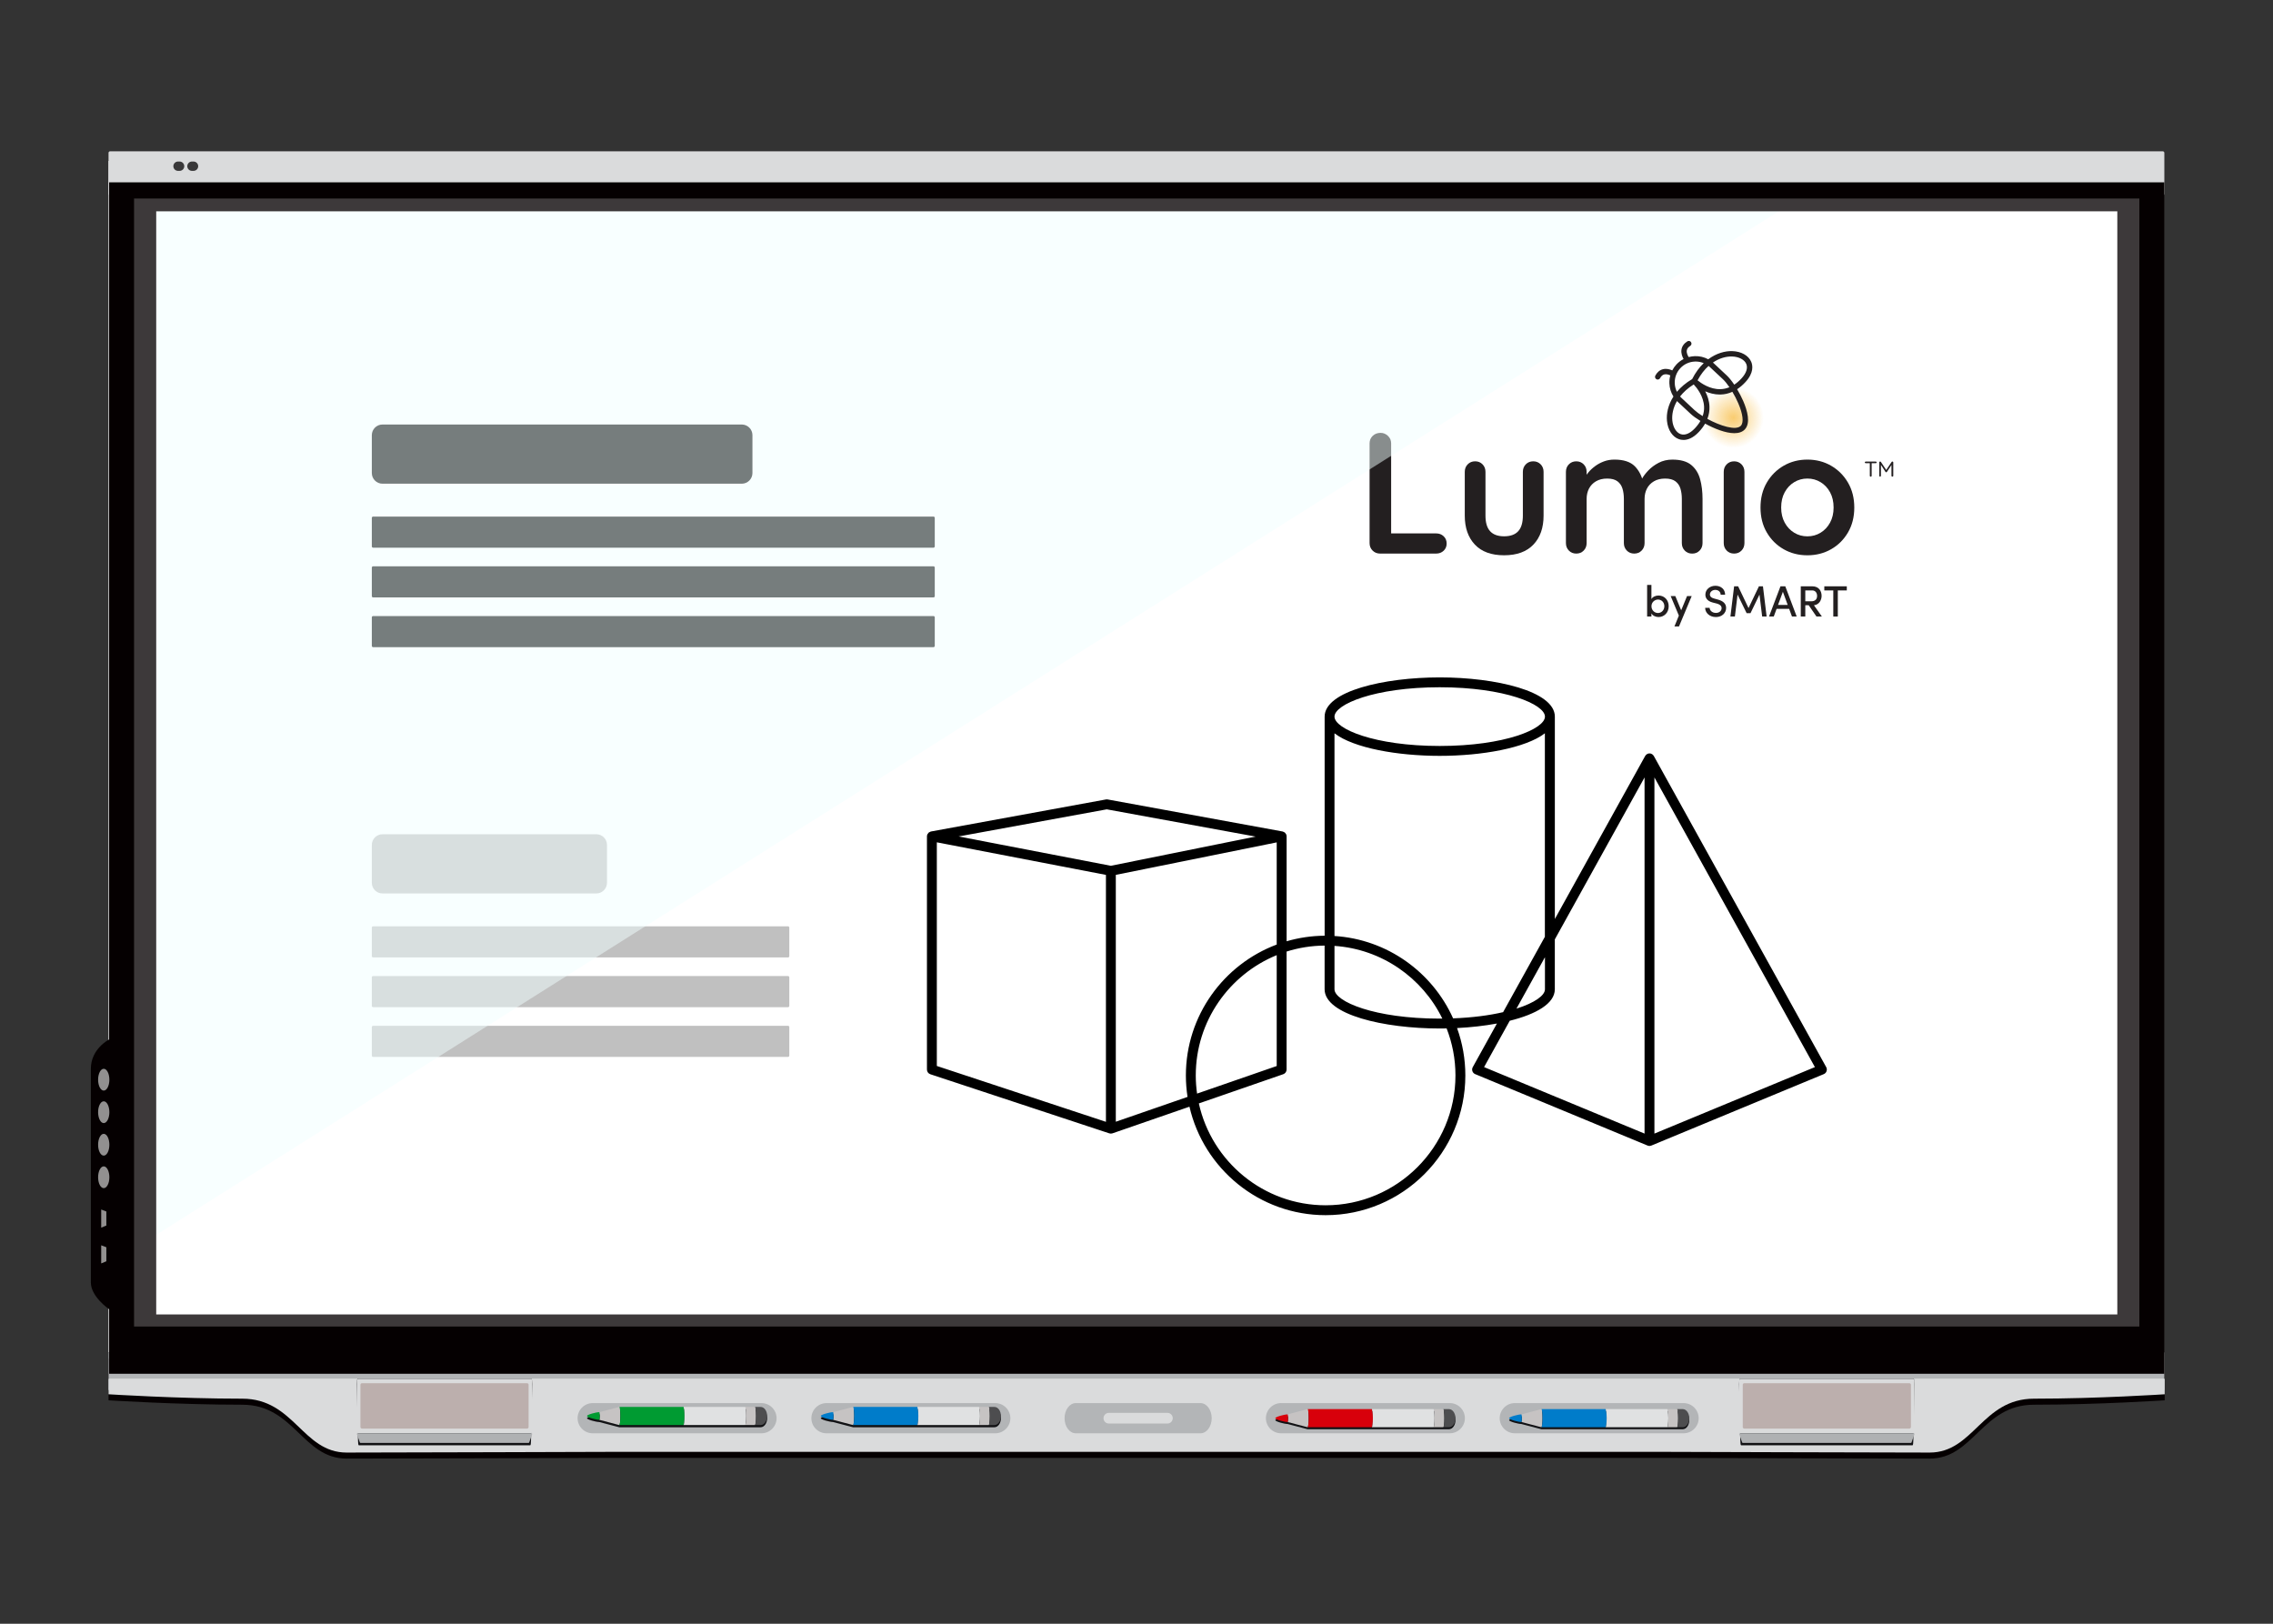 <?xml version="1.0" encoding="utf-8"?>
<!-- Generator: Adobe Illustrator 26.0.1, SVG Export Plug-In . SVG Version: 6.00 Build 0)  -->
<svg version="1.1" id="Layer_1" xmlns="http://www.w3.org/2000/svg" xmlns:xlink="http://www.w3.org/1999/xlink" x="0px" y="0px"
	 viewBox="0 0 175 125" style="enable-background:new 0 0 175 125;" xml:space="preserve">
<rect x="0" y="0" width="175" height="125" fill="#333333" stroke="none"/>
<style type="text/css">
	.st0{fill:#FFFFFF;}
	.st1{fill:#C0C0C0;}
	.st2{fill:#231F20;}
	.st3{fill:url(#SVGID_1_);}
	.st4{opacity:0.49;fill:#F0FFFF;enable-background:new    ;}
	.st5{fill:#050001;}
	.st6{fill:#3D393A;}
	.st7{fill:#B3B5B7;}
	.st8{fill:#DADBDC;}
	.st9{fill:#111114;}
	.st10{fill:#C6C3C3;}
	.st11{fill:#007CCA;}
	.st12{fill:#E0E1E2;}
	.st13{fill:#4D4D4F;}
	.st14{fill:#009B32;}
	.st15{fill:#D8000B;}
	.st16{fill:#AFB1B3;}
	.st17{fill:#BCAFAD;}
	.st18{fill:#393839;}
	.st19{fill:#929090;}
</style>
<g>
	<path class="st0" d="M8.356,12.39v91.719h158.227V12.39H8.356z"/>
	<g>
		<path d="M140.602,82.152l-13.275-23.958c-0.005-0.009-0.013-0.015-0.018-0.023c-0.012-0.018-0.025-0.034-0.039-0.049
			s-0.029-0.029-0.045-0.042c-0.016-0.012-0.032-0.022-0.05-0.032c-0.019-0.011-0.039-0.019-0.059-0.026
			c-0.009-0.003-0.016-0.009-0.026-0.012c-0.01-0.003-0.021-0.001-0.031-0.003c-0.021-0.004-0.042-0.006-0.063-0.006
			c-0.022,0-0.042,0.002-0.063,0.006c-0.011,0.002-0.021,0-0.032,0.003c-0.01,0.002-0.017,0.009-0.026,0.012
			c-0.02,0.007-0.039,0.016-0.058,0.026c-0.018,0.01-0.035,0.02-0.051,0.033c-0.016,0.012-0.03,0.026-0.044,0.041
			c-0.015,0.016-0.028,0.032-0.04,0.05c-0.005,0.008-0.013,0.014-0.018,0.023l-6.955,12.552V55.168c0-1.962-4.566-3.02-8.862-3.02
			s-8.862,1.059-8.862,3.02v16.866c-1.015,0.007-1.997,0.157-2.927,0.428v-8.078c0-0.001,0-0.001,0-0.002s0-0.001,0-0.002
			c-0.001-0.052-0.014-0.101-0.034-0.146c-0.006-0.013-0.014-0.024-0.022-0.037c-0.019-0.032-0.041-0.061-0.068-0.087
			c-0.007-0.006-0.009-0.015-0.016-0.021c-0.006-0.005-0.014-0.006-0.021-0.01c-0.029-0.021-0.062-0.037-0.097-0.049
			c-0.015-0.005-0.028-0.013-0.043-0.016c-0.004-0.001-0.008-0.004-0.012-0.004l-13.464-2.465c-0.045-0.008-0.091-0.008-0.137,0
			l-13.465,2.465c-0.005,0.001-0.009,0.004-0.014,0.005c-0.015,0.003-0.028,0.011-0.042,0.016c-0.035,0.012-0.067,0.028-0.097,0.049
			c-0.007,0.005-0.015,0.006-0.021,0.011c-0.007,0.006-0.01,0.015-0.016,0.021c-0.027,0.025-0.048,0.054-0.067,0.086
			c-0.007,0.013-0.016,0.024-0.022,0.037c-0.02,0.046-0.033,0.095-0.033,0.147v0.001c0,0,0,0,0,0.001v17.953
			c0,0.164,0.105,0.31,0.261,0.361l13.781,4.551c0.001,0,0.002,0,0.002,0c0.038,0.012,0.077,0.019,0.117,0.019
			c0.041,0,0.082-0.007,0.12-0.02c0.001,0,0.003,0,0.004-0.001l5.926-2.051c1.096,4.776,5.379,8.351,10.483,8.351
			c5.931,0,10.757-4.826,10.757-10.757c0-1.28-0.226-2.507-0.638-3.647c1.061-0.054,2.108-0.171,3.069-0.349l-1.861,3.359
			c-0.052,0.095-0.062,0.207-0.026,0.31s0.114,0.185,0.213,0.226l13.274,5.5c0.005,0.002,0.01,0.001,0.015,0.003
			c0.042,0.016,0.086,0.026,0.13,0.026s0.088-0.01,0.13-0.026c0.005-0.002,0.01-0.001,0.015-0.003l13.275-5.5
			c0.1-0.041,0.178-0.124,0.213-0.226C140.664,82.359,140.655,82.247,140.602,82.152z M110.845,52.907
			c5.02,0,8.102,1.316,8.102,2.26s-3.082,2.26-8.102,2.26s-8.102-1.317-8.102-2.26S105.825,52.907,110.845,52.907z M102.743,72.818
			c3.652,0.248,6.772,2.464,8.303,5.595c-0.068,0-0.133,0.003-0.201,0.003c-5.02,0-8.102-1.317-8.102-2.26L102.743,72.818
			L102.743,72.818z M85.211,62.305l11.453,2.097l-11.139,2.249l-8.624-1.661l-3.096-0.597L85.211,62.305z M72.127,64.844
			l13.02,2.508v19.009l-13.02-4.3V64.844z M85.907,86.354V67.35l12.388-2.501v7.865c-4.08,1.53-6.993,5.468-6.993,10.076
			c0,0.562,0.044,1.114,0.127,1.653L85.907,86.354z M92.063,82.789c0-4.181,2.581-7.768,6.232-9.259v8.535l-6.132,2.123
			C92.099,83.731,92.063,83.264,92.063,82.789z M112.057,82.789c0,5.512-4.485,9.997-9.997,9.997c-4.772,0-8.771-3.362-9.76-7.841
			l6.5-2.25c0.153-0.053,0.256-0.197,0.256-0.359v-9.082c0.925-0.292,1.908-0.452,2.927-0.46v3.362c0,1.962,4.566,3.021,8.862,3.021
			c0.177,0,0.354-0.002,0.532-0.006C111.814,80.294,112.057,81.513,112.057,82.789z M111.876,78.396
			c-1.595-3.55-5.059-6.083-9.133-6.34V56.452c0.003,0.002,0.006,0.004,0.008,0.006c0.082,0.062,0.17,0.123,0.263,0.182
			c0.022,0.014,0.046,0.028,0.069,0.042c0.087,0.053,0.177,0.105,0.273,0.156c0.012,0.006,0.023,0.013,0.034,0.019
			c0.106,0.055,0.219,0.108,0.335,0.16c0.028,0.013,0.057,0.025,0.085,0.037c0.109,0.047,0.221,0.093,0.337,0.137
			c0.012,0.005,0.024,0.01,0.037,0.014c0.128,0.048,0.261,0.093,0.396,0.138c0.033,0.011,0.066,0.021,0.099,0.032
			c0.128,0.04,0.258,0.08,0.392,0.117c0.013,0.004,0.025,0.007,0.037,0.011c0.145,0.04,0.295,0.078,0.447,0.115
			c0.036,0.009,0.073,0.017,0.11,0.026c0.144,0.034,0.289,0.066,0.438,0.096c0.012,0.003,0.025,0.005,0.037,0.008
			c0.159,0.032,0.322,0.062,0.486,0.091c0.04,0.007,0.08,0.014,0.12,0.021c0.157,0.027,0.315,0.052,0.476,0.075
			c0.01,0.002,0.021,0.003,0.031,0.005c0.17,0.024,0.342,0.046,0.515,0.067c0.042,0.005,0.084,0.01,0.126,0.015
			c0.168,0.019,0.337,0.037,0.507,0.053c0.007,0.001,0.015,0.002,0.022,0.002c0.176,0.016,0.354,0.03,0.532,0.043
			c0.045,0.003,0.09,0.006,0.135,0.009c0.175,0.012,0.351,0.022,0.527,0.03c0.004,0,0.007,0,0.011,0.001
			c0.18,0.008,0.361,0.014,0.541,0.019c0.044,0.001,0.088,0.002,0.132,0.003c0.181,0.004,0.362,0.006,0.542,0.006
			s0.361-0.003,0.542-0.006c0.044-0.001,0.088-0.002,0.132-0.003c0.18-0.005,0.361-0.01,0.541-0.019c0.004,0,0.007,0,0.011-0.001
			c0.176-0.008,0.352-0.019,0.528-0.03c0.045-0.003,0.09-0.006,0.134-0.009c0.178-0.013,0.356-0.027,0.532-0.043
			c0.007-0.001,0.014-0.002,0.022-0.002c0.171-0.016,0.34-0.034,0.508-0.054c0.042-0.005,0.084-0.01,0.126-0.015
			c0.173-0.021,0.345-0.043,0.515-0.067c0.01-0.002,0.021-0.003,0.031-0.005c0.161-0.023,0.319-0.049,0.476-0.075
			c0.04-0.007,0.08-0.014,0.12-0.021c0.164-0.029,0.327-0.059,0.486-0.091c0.012-0.002,0.024-0.005,0.036-0.008
			c0.149-0.031,0.295-0.063,0.438-0.097c0.037-0.009,0.073-0.017,0.11-0.026c0.152-0.037,0.302-0.075,0.447-0.115
			c0.013-0.004,0.025-0.007,0.037-0.011c0.134-0.037,0.264-0.077,0.392-0.117c0.033-0.01,0.066-0.021,0.099-0.032
			c0.136-0.044,0.269-0.09,0.396-0.138c0.013-0.005,0.024-0.01,0.037-0.014c0.116-0.044,0.228-0.09,0.337-0.137
			c0.029-0.012,0.057-0.025,0.085-0.037c0.116-0.052,0.229-0.105,0.335-0.16c0.012-0.006,0.023-0.013,0.034-0.019
			c0.096-0.05,0.186-0.103,0.273-0.156c0.023-0.014,0.046-0.028,0.068-0.042c0.093-0.059,0.182-0.12,0.263-0.182
			c0.003-0.002,0.006-0.004,0.008-0.006v15.667l-3.215,5.802C114.672,78.164,113.376,78.34,111.876,78.396z M118.947,73.688v2.468
			c0,0.475-0.781,1.043-2.194,1.491L118.947,73.688z M116.236,78.581c2.028-0.504,3.471-1.322,3.471-2.425v-3.84l6.908-12.467
			v27.418l-12.355-5.119L116.236,78.581z M127.375,87.267V59.849l12.356,22.299L127.375,87.267z"/>
		<g>
			<path d="M29.447,37.237h27.664c0.451,0,0.82-0.369,0.82-0.82V33.5c0-0.451-0.369-0.82-0.82-0.82H29.447
				c-0.451,0-0.82,0.369-0.82,0.82v2.917C28.627,36.868,28.996,37.237,29.447,37.237z"/>
			<path d="M71.87,39.768H28.725c-0.054,0-0.098,0.044-0.098,0.098v2.199c0,0.054,0.044,0.098,0.098,0.098H71.87
				c0.054,0,0.098-0.044,0.098-0.098v-2.199C71.968,39.812,71.924,39.768,71.87,39.768z"/>
			<path d="M71.87,43.596H28.725c-0.054,0-0.098,0.044-0.098,0.098v2.199c0,0.054,0.044,0.098,0.098,0.098H71.87
				c0.054,0,0.098-0.044,0.098-0.098v-2.199C71.968,43.641,71.924,43.596,71.87,43.596z"/>
			<path d="M71.87,47.425H28.725c-0.054,0-0.098,0.044-0.098,0.098v2.199c0,0.054,0.044,0.098,0.098,0.098H71.87
				c0.054,0,0.098-0.044,0.098-0.098v-2.199C71.968,47.469,71.924,47.425,71.87,47.425z"/>
		</g>
		<g>
			<path class="st1" d="M29.447,68.78h16.466c0.451,0,0.82-0.369,0.82-0.82v-2.917c0-0.451-0.369-0.82-0.82-0.82H29.447
				c-0.451,0-0.82,0.369-0.82,0.82v2.917C28.627,68.412,28.996,68.78,29.447,68.78z"/>
			<path class="st1" d="M60.672,71.311H28.725c-0.054,0-0.098,0.044-0.098,0.098v2.199c0,0.054,0.044,0.098,0.098,0.098h31.947
				c0.054,0,0.098-0.044,0.098-0.098v-2.199C60.77,71.355,60.726,71.311,60.672,71.311z"/>
			<path class="st1" d="M60.672,75.14H28.725c-0.054,0-0.098,0.044-0.098,0.098v2.199c0,0.054,0.044,0.098,0.098,0.098h31.947
				c0.054,0,0.098-0.044,0.098-0.098v-2.199C60.77,75.184,60.726,75.14,60.672,75.14z"/>
			<path class="st1" d="M60.672,78.968H28.725c-0.054,0-0.098,0.044-0.098,0.098v2.199c0,0.054,0.044,0.098,0.098,0.098h31.947
				c0.054,0,0.098-0.044,0.098-0.098v-2.198C60.77,79.013,60.726,78.968,60.672,78.968z"/>
		</g>
		<g id="lumio_00000008870668445680714430000006793165706683865014_">
			<g>
				<path class="st2" d="M110.57,41.063c0.23,0,0.423,0.073,0.577,0.219c0.155,0.146,0.232,0.334,0.232,0.564
					c0,0.221-0.078,0.405-0.232,0.551c-0.155,0.146-0.348,0.219-0.577,0.219h-4.315c-0.23,0-0.423-0.077-0.578-0.232
					s-0.232-0.347-0.232-0.578v-7.673c0-0.23,0.08-0.423,0.239-0.578s0.363-0.232,0.611-0.232c0.212,0,0.4,0.078,0.564,0.232
					c0.164,0.155,0.246,0.348,0.246,0.578v7.156l-0.292-0.226C106.813,41.063,110.57,41.063,110.57,41.063z"/>
				<path class="st2" d="M118.044,35.513c0.23,0,0.42,0.078,0.571,0.232c0.151,0.155,0.226,0.348,0.226,0.577v3.372
					c0,0.938-0.261,1.682-0.783,2.23c-0.522,0.549-1.274,0.823-2.257,0.823s-1.732-0.274-2.25-0.823s-0.777-1.292-0.777-2.23v-3.372
					c0-0.23,0.075-0.423,0.226-0.577s0.341-0.232,0.571-0.232s0.42,0.078,0.571,0.232c0.151,0.155,0.226,0.348,0.226,0.577v3.372
					c0,0.54,0.119,0.941,0.358,1.201c0.239,0.261,0.597,0.391,1.075,0.391c0.487,0,0.849-0.13,1.088-0.391
					c0.239-0.261,0.358-0.661,0.358-1.201v-3.372c0-0.23,0.075-0.423,0.226-0.577C117.623,35.591,117.814,35.513,118.044,35.513z"/>
				<path class="st2" d="M124.296,35.381c0.708,0,1.23,0.171,1.567,0.511c0.336,0.341,0.558,0.781,0.664,1.321l-0.226-0.119
					l0.106-0.212c0.106-0.204,0.27-0.423,0.491-0.657s0.489-0.433,0.803-0.597c0.314-0.164,0.666-0.246,1.055-0.246
					c0.637,0,1.122,0.137,1.454,0.412c0.332,0.274,0.559,0.639,0.684,1.095c0.124,0.456,0.186,0.962,0.186,1.52v3.399
					c0,0.23-0.075,0.423-0.226,0.578s-0.341,0.232-0.571,0.232s-0.42-0.077-0.571-0.232s-0.226-0.347-0.226-0.578v-3.401
					c0-0.292-0.036-0.555-0.106-0.79c-0.071-0.235-0.199-0.423-0.385-0.564c-0.186-0.141-0.451-0.212-0.797-0.212
					c-0.336,0-0.624,0.071-0.863,0.212c-0.239,0.142-0.418,0.33-0.538,0.564c-0.119,0.235-0.179,0.498-0.179,0.79v3.399
					c0,0.23-0.075,0.423-0.226,0.578s-0.341,0.232-0.571,0.232s-0.42-0.077-0.571-0.232s-0.226-0.347-0.226-0.578v-3.399
					c0-0.292-0.035-0.555-0.106-0.79s-0.199-0.423-0.385-0.564c-0.186-0.141-0.451-0.212-0.796-0.212
					c-0.336,0-0.624,0.071-0.863,0.212c-0.239,0.142-0.418,0.33-0.538,0.564c-0.119,0.235-0.179,0.498-0.179,0.79v3.399
					c0,0.23-0.075,0.423-0.226,0.578s-0.341,0.232-0.571,0.232s-0.42-0.077-0.571-0.232s-0.226-0.347-0.226-0.578v-5.483
					c0-0.23,0.075-0.423,0.226-0.577s0.341-0.232,0.571-0.232s0.42,0.078,0.571,0.232c0.151,0.155,0.226,0.348,0.226,0.577v0.571
					l-0.199-0.04c0.08-0.151,0.19-0.312,0.332-0.484c0.141-0.172,0.314-0.334,0.518-0.484c0.203-0.151,0.429-0.272,0.677-0.365
					C123.734,35.427,124.004,35.381,124.296,35.381z"/>
				<path class="st2" d="M134.306,41.806c0,0.23-0.075,0.423-0.226,0.578s-0.341,0.232-0.571,0.232s-0.42-0.077-0.571-0.232
					s-0.226-0.347-0.226-0.578v-5.483c0-0.23,0.075-0.423,0.226-0.577s0.341-0.232,0.571-0.232s0.42,0.078,0.571,0.232
					c0.151,0.155,0.226,0.348,0.226,0.577V41.806z"/>
				<path class="st2" d="M142.763,39.071c0,0.726-0.162,1.365-0.485,1.918c-0.323,0.553-0.757,0.985-1.301,1.294
					c-0.544,0.31-1.153,0.465-1.825,0.465s-1.281-0.155-1.825-0.465c-0.544-0.31-0.978-0.741-1.301-1.294
					c-0.323-0.553-0.484-1.193-0.484-1.918c0-0.726,0.161-1.365,0.484-1.918c0.323-0.553,0.757-0.987,1.301-1.301
					c0.544-0.314,1.153-0.471,1.825-0.471c0.673,0,1.281,0.157,1.825,0.471c0.544,0.314,0.978,0.748,1.301,1.301
					S142.763,38.346,142.763,39.071z M141.17,39.071c0-0.451-0.091-0.843-0.272-1.175s-0.425-0.591-0.73-0.777
					s-0.644-0.279-1.016-0.279s-0.71,0.093-1.016,0.279s-0.549,0.445-0.73,0.777s-0.272,0.723-0.272,1.175
					c0,0.443,0.091,0.83,0.272,1.162c0.181,0.332,0.425,0.591,0.73,0.777s0.644,0.279,1.016,0.279s0.71-0.093,1.016-0.279
					s0.549-0.445,0.73-0.777S141.17,39.514,141.17,39.071z"/>
			</g>
			<g>
				<path class="st2" d="M128.474,46.672c0,0.5-0.358,0.83-0.783,0.83c-0.213,0-0.442-0.098-0.547-0.277v0.236h-0.331v-2.433h0.331
					v1.09c0.104-0.179,0.324-0.273,0.547-0.273C128.12,45.845,128.474,46.169,128.474,46.672z M128.14,46.668
					c0-0.297-0.216-0.513-0.489-0.513c-0.243,0-0.503,0.196-0.503,0.513s0.24,0.523,0.503,0.523
					C127.924,47.191,128.14,46.962,128.14,46.668z"/>
				<path class="st2" d="M129.888,45.885h0.358l-0.979,2.342h-0.351l0.341-0.837l-0.631-1.505h0.358l0.452,1.097L129.888,45.885z"/>
				<path class="st2" d="M131.282,46.793h0.344c0.007,0.199,0.192,0.391,0.483,0.391c0.277,0,0.439-0.175,0.439-0.368
					c0-0.206-0.186-0.304-0.375-0.354l-0.297-0.074c-0.496-0.125-0.577-0.419-0.577-0.611c0-0.409,0.361-0.682,0.773-0.682
					c0.419,0,0.746,0.263,0.746,0.688h-0.344c0-0.219-0.172-0.371-0.412-0.371c-0.219,0-0.415,0.145-0.415,0.358
					c0,0.074,0.024,0.226,0.317,0.304l0.294,0.081c0.391,0.104,0.638,0.304,0.638,0.645c0,0.388-0.317,0.702-0.786,0.702
					C131.613,47.502,131.282,47.168,131.282,46.793z"/>
				<path class="st2" d="M136.014,47.461h-0.344l-0.206-1.688l-0.692,1.431h-0.297l-0.699-1.431l-0.206,1.688h-0.344l0.284-2.325
					h0.31l0.8,1.674l0.8-1.674h0.31L136.014,47.461z"/>
				<path class="st2" d="M137.965,47.461l-0.216-0.587h-0.969l-0.216,0.587h-0.365l0.881-2.325h0.371l0.878,2.325H137.965z
					 M136.891,46.57h0.746l-0.371-1.013L136.891,46.57z"/>
				<path class="st2" d="M139.851,47.461l-0.597-0.867h-0.263v0.867h-0.348v-2.325h0.888c0.51,0,0.716,0.368,0.716,0.736
					c0,0.334-0.203,0.685-0.591,0.722l0.611,0.867H139.851z M138.991,45.453v0.837h0.456c0.32,0,0.452-0.172,0.452-0.419
					c0-0.243-0.145-0.419-0.371-0.419L138.991,45.453L138.991,45.453z"/>
				<path class="st2" d="M142.187,45.136v0.317h-0.692v2.008h-0.348v-2.008h-0.692v-0.317H142.187z"/>
			</g>
			<g>
				<path class="st2" d="M143.643,35.659c-0.019,0-0.035-0.006-0.048-0.018s-0.02-0.028-0.02-0.046c0-0.019,0.007-0.034,0.02-0.046
					s0.029-0.017,0.048-0.017h0.773c0.019,0,0.035,0.006,0.048,0.018s0.02,0.028,0.02,0.046c0,0.019-0.007,0.034-0.02,0.046
					s-0.029,0.017-0.048,0.017H143.643z M144.029,36.695c-0.021,0-0.038-0.007-0.051-0.02s-0.019-0.029-0.019-0.048v-1.026h0.141
					v1.026c0,0.019-0.007,0.035-0.02,0.048S144.05,36.695,144.029,36.695z"/>
				<path class="st2" d="M144.752,35.529c0.01,0,0.021,0.003,0.032,0.008c0.012,0.006,0.021,0.013,0.028,0.023l0.441,0.665
					l-0.06-0.001l0.446-0.664c0.016-0.021,0.034-0.032,0.057-0.032c0.018,0.001,0.033,0.008,0.048,0.021
					c0.014,0.013,0.021,0.029,0.021,0.047v1.029c0,0.019-0.007,0.035-0.02,0.048s-0.03,0.02-0.05,0.02
					c-0.021,0-0.038-0.007-0.051-0.02s-0.019-0.029-0.019-0.048v-0.901l0.042,0.007l-0.393,0.597
					c-0.007,0.009-0.015,0.016-0.024,0.022s-0.02,0.008-0.031,0.007c-0.01,0.001-0.02-0.001-0.03-0.007s-0.018-0.013-0.023-0.022
					l-0.387-0.595l0.035-0.045v0.938c0,0.019-0.006,0.035-0.018,0.048s-0.028,0.02-0.046,0.02c-0.019,0-0.034-0.007-0.046-0.02
					c-0.012-0.013-0.018-0.029-0.018-0.048v-1.029c0-0.018,0.007-0.033,0.02-0.047C144.716,35.536,144.732,35.529,144.752,35.529z"
					/>
			</g>
		</g>
		<g id="bug_00000026141203265868437870000011140799472618761865_">
			
				<radialGradient id="SVGID_1_" cx="133.453" cy="-103.151" r="2.341" gradientTransform="matrix(1 0 0 -1 0 -71)" gradientUnits="userSpaceOnUse">
				<stop  offset="0" style="stop-color:#F9CC70"/>
				<stop  offset="0.855" style="stop-color:#F9CC70;stop-opacity:0.145"/>
				<stop  offset="1" style="stop-color:#F9CC70;stop-opacity:0"/>
			</radialGradient>
			<circle class="st3" cx="133.453" cy="32.152" r="2.341"/>
			<path class="st2" d="M133.742,29.963c0.224-0.146,0.439-0.33,0.644-0.553c0.655-0.712,0.559-1.28,0.443-1.554
				c-0.207-0.49-0.768-0.807-1.465-0.827c-0.552-0.016-1.221,0.163-1.846,0.629c-0.313-0.169-0.667-0.254-1.034-0.241
				c-0.161,0.006-0.319,0.03-0.471,0.071c-0.066-0.102-0.178-0.312-0.145-0.515c0.023-0.135,0.109-0.247,0.264-0.345
				c0.097-0.061,0.126-0.189,0.065-0.286s-0.189-0.126-0.286-0.065c-0.258,0.163-0.41,0.375-0.452,0.63
				c-0.048,0.29,0.066,0.563,0.162,0.732c-0.204,0.105-0.39,0.245-0.551,0.417c-0.129,0.138-0.237,0.292-0.321,0.457
				c-0.176-0.079-0.437-0.157-0.703-0.094c-0.252,0.059-0.454,0.225-0.599,0.493c-0.054,0.101-0.017,0.227,0.084,0.281
				c0.031,0.017,0.065,0.025,0.099,0.025c0.074,0,0.145-0.039,0.183-0.109c0.087-0.161,0.194-0.255,0.326-0.286
				c0.165-0.039,0.342,0.021,0.459,0.076c-0.054,0.196-0.078,0.401-0.071,0.611c0.013,0.367,0.121,0.716,0.312,1.017
				c-0.419,0.653-0.551,1.33-0.497,1.877c0.067,0.694,0.421,1.233,0.924,1.406c0.089,0.031,0.207,0.058,0.349,0.058
				c0.305,0,0.717-0.125,1.172-0.605c0.2-0.211,0.364-0.429,0.492-0.652c0.706,0.387,1.576,0.736,2.249,0.736
				c0.332,0,0.615-0.085,0.809-0.291c0.461-0.493,0.189-1.454-0.12-2.174C134.08,30.573,133.916,30.256,133.742,29.963z
				 M133.352,27.444c0.525,0.015,0.955,0.24,1.095,0.573c0.133,0.316,0.003,0.711-0.366,1.112c-0.18,0.195-0.367,0.356-0.56,0.483
				c-0.197-0.294-0.398-0.543-0.577-0.711l-1.006-0.94c-0.019-0.018-0.039-0.035-0.059-0.052
				C132.384,27.565,132.91,27.432,133.352,27.444z M131.088,32.033c-0.253-0.158-0.473-0.32-0.633-0.469l-1.006-0.94
				c-0.035-0.033-0.068-0.067-0.1-0.102c0.255-0.328,0.599-0.646,1.051-0.927c0.232,0.248,0.766,0.903,0.798,1.714
				C131.209,31.555,131.172,31.796,131.088,32.033z M131.544,28.171c0.038,0.029,0.074,0.061,0.11,0.094l1.006,0.94
				c0.137,0.128,0.31,0.339,0.491,0.604c-0.223,0.092-0.453,0.143-0.69,0.149c-0.813,0.025-1.501-0.465-1.764-0.68
				C130.946,28.81,131.237,28.446,131.544,28.171z M128.94,29.499c-0.007-0.212,0.026-0.418,0.096-0.61
				c0.001-0.002,0.001-0.005,0.003-0.007c0.073-0.198,0.185-0.381,0.333-0.54c0.293-0.314,0.693-0.494,1.125-0.509
				c0.019-0.001,0.038-0.001,0.057-0.001c0.215,0,0.423,0.042,0.617,0.122c-0.327,0.315-0.633,0.72-0.891,1.23
				c-0.496,0.294-0.881,0.629-1.173,0.979C129.006,29.959,128.948,29.734,128.94,29.499z M130.483,32.98
				c-0.375,0.396-0.76,0.552-1.084,0.441c-0.342-0.117-0.596-0.531-0.646-1.054c-0.042-0.435,0.054-0.966,0.359-1.493
				c0.018,0.018,0.035,0.036,0.054,0.053l1.006,0.94c0.158,0.148,0.422,0.341,0.745,0.538
				C130.805,32.601,130.661,32.793,130.483,32.98z M134.03,32.775c-0.374,0.4-1.607,0-2.578-0.529
				c0.12-0.31,0.175-0.629,0.161-0.957c-0.018-0.442-0.157-0.839-0.328-1.165c0.321,0.141,0.703,0.249,1.12,0.249
				c0.021,0,0.043,0,0.064-0.001c0.315-0.008,0.618-0.079,0.908-0.209c0.161,0.268,0.319,0.57,0.454,0.885
				C134.19,31.88,134.264,32.525,134.03,32.775z"/>
		</g>
	</g>
	<polygon class="st4" points="11.671,95.286 137.028,16.217 11.671,16.217 	"/>
	<g>
		<path class="st5" d="M166.634,104.629v-0.462H8.407v0.377c-0.029,0.02-0.05,0.048-0.05,0.086v2.02v0.775v0.375
			c0,0,5.357,0.339,10.297,0.339c3.997,0,4.638,4.148,8.032,4.148s20.203-0.054,20.203-0.054h81.475c0,0,16.809,0.054,20.203,0.054
			s4.035-4.148,8.032-4.148c4.94,0,10.063-0.339,10.063-0.339v-1.15c0-0.015-0.017-0.017-0.027-0.027v-0.402v-1.592L166.634,104.629
			L166.634,104.629z"/>
	</g>
	<path class="st6" d="M10.15,15.048v89.697h154.74V15.048H10.15z M163.014,101.189H12.027V16.268h150.987V101.189z"/>
	<path class="st7" d="M166.514,107.072H8.476c-0.066,0-0.12-0.054-0.12-0.12v-2.777c0-0.066,0.054-0.12,0.12-0.12h158.038
		c0.066,0,0.12,0.054,0.12,0.12v2.777C166.634,107.018,166.58,107.072,166.514,107.072z"/>
	<path class="st8" d="M166.607,106.131h-25.274H33.919H8.411c-0.03,0-0.054,0.025-0.054,0.054v1.15c0,0,5.357,0.339,10.297,0.339
		c3.997,0,4.638,4.148,8.032,4.148s20.203-0.054,20.203-0.054h81.475c0,0,16.809,0.054,20.203,0.054s4.035-4.148,8.032-4.148
		c4.94,0,10.063-0.339,10.063-0.339v-1.15C166.661,106.156,166.637,106.131,166.607,106.131z"/>
	<g>
		<path class="st7" d="M62.469,109.177L62.469,109.177c0-0.639,0.523-1.162,1.162-1.162h12.996c0.639,0,1.162,0.523,1.162,1.162l0,0
			c0,0.639-0.523,1.162-1.162,1.162H63.631C62.991,110.339,62.468,109.816,62.469,109.177z"/>
		<path class="st9" d="M63.194,109.178c0,0.108,0.712,0.294,0.943,0.294l1.542,0.403l0,0h4.94h4.751h0.754h0.437
			c0.278,0,0.503-0.313,0.503-0.698c0-0.386-0.225-0.698-0.503-0.698h-0.437H75.37h-4.751h-4.94c0.008,0,0.016,0.012,0.023,0.03
			c-0.007-0.018-0.015-0.03-0.023-0.03l-1.542,0.403l0,0C63.906,108.882,63.194,109.067,63.194,109.178z"/>
		<g>
			<path class="st10" d="M65.679,109.706c0.047,0,0.085-0.312,0.085-0.698s-0.038-0.698-0.085-0.698l-1.542,0.403
				c0.02,0,0.036,0.131,0.036,0.294c0,0.162-0.016,0.294-0.036,0.294L65.679,109.706z"/>
			<g>
				<path class="st11" d="M63.194,109.006c0,0.108,0.712,0.294,0.943,0.294c0.02,0,0.036-0.132,0.036-0.294
					s-0.016-0.294-0.036-0.294C63.906,108.712,63.194,108.898,63.194,109.006z"/>
				<path class="st11" d="M65.763,109.007c0,0.386-0.038,0.698-0.085,0.698h4.94c0.047,0,0.085-0.313,0.085-0.698
					c0-0.386-0.038-0.698-0.085-0.698h-4.94C65.725,108.309,65.763,108.621,65.763,109.007z"/>
			</g>
			<path class="st12" d="M70.618,109.705h4.751c0.047,0,0.085-0.313,0.085-0.698c0-0.386-0.038-0.698-0.085-0.698h-4.751
				c0.047,0,0.085,0.313,0.085,0.698S70.665,109.704,70.618,109.705z"/>
			<path class="st10" d="M75.369,109.705h0.754c0.047,0,0.085-0.313,0.085-0.698c0-0.386-0.038-0.698-0.085-0.698h-0.754
				c0.047,0,0.085,0.313,0.085,0.698S75.416,109.704,75.369,109.705z"/>
			<path class="st13" d="M76.123,109.705h0.437c0.278,0,0.503-0.313,0.503-0.698c0-0.386-0.225-0.698-0.503-0.698h-0.437
				c0.047,0,0.085,0.313,0.085,0.698S76.17,109.704,76.123,109.705z"/>
		</g>
	</g>
	<g>
		<path class="st7" d="M81.962,109.177L81.962,109.177c0-0.639,0.387-1.162,0.859-1.162h9.61c0.472,0,0.859,0.523,0.859,1.162l0,0
			c0,0.639-0.387,1.162-0.859,1.162h-9.61C82.348,110.339,81.961,109.816,81.962,109.177z"/>
		<path class="st8" d="M84.96,109.177L84.96,109.177c0-0.225,0.182-0.41,0.404-0.41h4.523c0.222,0,0.404,0.185,0.404,0.41l0,0
			c0,0.225-0.182,0.41-0.404,0.41h-4.523C85.142,109.587,84.959,109.402,84.96,109.177z"/>
	</g>
	<g>
		<path class="st7" d="M44.469,109.177L44.469,109.177c0-0.639,0.523-1.162,1.162-1.162h12.996c0.639,0,1.162,0.523,1.162,1.162l0,0
			c0,0.639-0.523,1.162-1.162,1.162H45.631C44.992,110.339,44.469,109.816,44.469,109.177z"/>
		<path class="st9" d="M45.194,109.178c0,0.108,0.712,0.294,0.943,0.294l1.542,0.403l0,0h4.94h4.751h0.754h0.437
			c0.278,0,0.503-0.313,0.503-0.698c0-0.386-0.225-0.698-0.503-0.698h-0.437H57.37h-4.751h-4.94c0.008,0,0.016,0.012,0.023,0.03
			c-0.007-0.018-0.015-0.03-0.023-0.03l-1.542,0.403l0,0C45.906,108.882,45.194,109.067,45.194,109.178z"/>
		<g>
			<path class="st10" d="M47.679,109.706c0.047,0,0.085-0.312,0.085-0.698s-0.038-0.698-0.085-0.698l-1.542,0.403
				c0.02,0,0.036,0.131,0.036,0.294c0,0.162-0.016,0.294-0.036,0.294L47.679,109.706z"/>
			<g>
				<path class="st14" d="M45.194,109.006c0,0.108,0.712,0.294,0.943,0.294c0.02,0,0.036-0.132,0.036-0.294
					s-0.016-0.294-0.036-0.294C45.906,108.712,45.194,108.898,45.194,109.006z"/>
				<path class="st14" d="M47.763,109.007c0,0.386-0.038,0.698-0.085,0.698h4.94c0.047,0,0.085-0.313,0.085-0.698
					c0-0.386-0.038-0.698-0.085-0.698h-4.94C47.725,108.309,47.763,108.621,47.763,109.007z"/>
			</g>
			<path class="st12" d="M52.618,109.705h4.751c0.047,0,0.085-0.313,0.085-0.698c0-0.386-0.038-0.698-0.085-0.698h-4.751
				c0.047,0,0.085,0.313,0.085,0.698S52.665,109.704,52.618,109.705z"/>
			<path class="st10" d="M57.369,109.705h0.754c0.047,0,0.085-0.313,0.085-0.698c0-0.386-0.038-0.698-0.085-0.698h-0.754
				c0.047,0,0.085,0.313,0.085,0.698S57.416,109.704,57.369,109.705z"/>
			<path class="st13" d="M58.124,109.705h0.437c0.278,0,0.503-0.313,0.503-0.698c0-0.386-0.225-0.698-0.503-0.698h-0.437
				c0.047,0,0.085,0.313,0.085,0.698S58.171,109.704,58.124,109.705z"/>
		</g>
	</g>
	<path class="st7" d="M116.625,108.014h12.996c0.639,0,1.162,0.523,1.162,1.162l0,0c0,0.639-0.523,1.162-1.162,1.162h-12.996
		c-0.639,0-1.162-0.523-1.162-1.162l0,0C115.463,108.537,115.986,108.014,116.625,108.014z"/>
	<path class="st9" d="M117.131,109.623L117.131,109.623l1.542,0.403c0.008,0,0.016-0.012,0.023-0.03
		c-0.007,0.018-0.015,0.03-0.023,0.03h4.94h4.751h0.754h0.437c0.278,0,0.503-0.312,0.503-0.698c0-0.385-0.225-0.698-0.503-0.698
		h-0.437h-0.754h-4.751h-4.94l0,0l-1.542,0.403c-0.231,0-0.943,0.186-0.943,0.294C116.188,109.437,116.9,109.623,117.131,109.623z"
		/>
	<g>
		<path class="st10" d="M117.131,108.882c0.02,0,0.036,0.132,0.036,0.294c0,0.163-0.016,0.294-0.036,0.294l1.542,0.403
			c0.047,0,0.085-0.312,0.085-0.698s-0.038-0.698-0.085-0.698L117.131,108.882z"/>
		<g>
			<path class="st11" d="M117.131,109.471c0.02,0,0.036-0.132,0.036-0.294s-0.016-0.294-0.036-0.294
				c-0.231,0-0.943,0.186-0.943,0.294S116.9,109.471,117.131,109.471z"/>
			<path class="st11" d="M118.673,109.874h4.94c0.047,0,0.085-0.312,0.085-0.698c0-0.385-0.038-0.698-0.085-0.698h-4.94
				c0.047,0,0.085,0.312,0.085,0.698C118.758,109.562,118.72,109.874,118.673,109.874z"/>
		</g>
		<path class="st12" d="M123.697,109.176c0,0.385-0.038,0.698-0.085,0.698h4.751c0.047,0,0.085-0.312,0.085-0.698
			c0-0.385-0.038-0.698-0.085-0.698h-4.751C123.659,108.479,123.697,108.791,123.697,109.176z"/>
		<path class="st10" d="M128.449,109.176c0,0.385-0.038,0.698-0.085,0.698h0.754c0.047,0,0.085-0.312,0.085-0.698
			c0-0.385-0.038-0.698-0.085-0.698h-0.754C128.411,108.479,128.449,108.791,128.449,109.176z"/>
		<path class="st13" d="M129.203,109.176c0,0.385-0.038,0.698-0.085,0.698h0.437c0.278,0,0.503-0.312,0.503-0.698
			c0-0.385-0.225-0.698-0.503-0.698h-0.437C129.165,108.479,129.203,108.791,129.203,109.176z"/>
	</g>
	<path class="st7" d="M98.625,108.014h12.996c0.639,0,1.162,0.523,1.162,1.162l0,0c0,0.639-0.523,1.162-1.162,1.162H98.625
		c-0.639,0-1.162-0.523-1.162-1.162l0,0C97.463,108.537,97.986,108.014,98.625,108.014z"/>
	<path class="st9" d="M99.131,109.623L99.131,109.623l1.542,0.403c0.008,0,0.016-0.012,0.023-0.03
		c-0.007,0.018-0.015,0.03-0.023,0.03h4.94h4.751h0.754h0.437c0.278,0,0.503-0.312,0.503-0.698c0-0.385-0.225-0.698-0.503-0.698
		h-0.437h-0.754h-4.751h-4.94l0,0l-1.542,0.403c-0.231,0-0.943,0.186-0.943,0.294C98.189,109.437,98.901,109.623,99.131,109.623z"/>
	<g>
		<path class="st10" d="M99.131,108.882c0.02,0,0.036,0.132,0.036,0.294c0,0.163-0.016,0.294-0.036,0.294l1.542,0.403
			c0.047,0,0.085-0.312,0.085-0.698s-0.038-0.698-0.085-0.698L99.131,108.882z"/>
		<g>
			<path class="st15" d="M99.131,109.471c0.02,0,0.036-0.132,0.036-0.294s-0.016-0.294-0.036-0.294
				c-0.231,0-0.943,0.186-0.943,0.294C98.189,109.285,98.901,109.471,99.131,109.471z"/>
			<path class="st15" d="M100.673,109.874h4.94c0.047,0,0.085-0.312,0.085-0.698c0-0.385-0.038-0.698-0.085-0.698h-4.94
				c0.047,0,0.085,0.312,0.085,0.698C100.758,109.562,100.72,109.874,100.673,109.874z"/>
		</g>
		<path class="st12" d="M105.698,109.176c0,0.385-0.038,0.698-0.085,0.698h4.751c0.047,0,0.085-0.312,0.085-0.698
			c0-0.385-0.038-0.698-0.085-0.698h-4.751C105.66,108.479,105.698,108.791,105.698,109.176z"/>
		<path class="st10" d="M110.449,109.176c0,0.385-0.038,0.698-0.085,0.698h0.754c0.047,0,0.085-0.312,0.085-0.698
			c0-0.385-0.038-0.698-0.085-0.698h-0.754C110.411,108.479,110.449,108.791,110.449,109.176z"/>
		<path class="st13" d="M111.203,109.176c0,0.385-0.038,0.698-0.085,0.698h0.437c0.278,0,0.503-0.312,0.503-0.698
			c0-0.385-0.225-0.698-0.503-0.698h-0.437C111.165,108.479,111.203,108.791,111.203,109.176z"/>
	</g>
	<g>
		<path class="st9" d="M40.919,106.159H27.527c-0.031,0-0.056,0.169-0.056,0.375l0.093,4.352c0,0.206,0.025,0.375,0.056,0.375
			h13.207c0.031,0,0.056-0.169,0.056-0.375l0.092-4.352C40.975,106.327,40.95,106.159,40.919,106.159z"/>
		<path class="st8" d="M40.855,110.339H27.593c-0.066,0-0.12-0.054-0.12-0.12v-3.94c0-0.066,0.054-0.12,0.12-0.12h13.262
			c0.066,0,0.12,0.054,0.12,0.12v3.94C40.975,110.285,40.921,110.339,40.855,110.339z"/>
		<path class="st16" d="M40.92,110.339H27.527c-0.03,0-0.054,0.024-0.054,0.054l0.223,0.632c0,0.03,0.024,0.054,0.054,0.054h12.947
			c0.03,0,0.054-0.024,0.054-0.054l0.223-0.632C40.975,110.363,40.95,110.339,40.92,110.339z"/>
		<path class="st17" d="M40.577,109.977H27.87c-0.066,0-0.12-0.054-0.12-0.12v-3.254c0-0.066,0.054-0.12,0.12-0.12h12.707
			c0.066,0,0.12,0.054,0.12,0.12v3.254C40.697,109.923,40.643,109.977,40.577,109.977z"/>
	</g>
	<g>
		<path class="st9" d="M147.345,106.159h-13.392c-0.031,0-0.056,0.169-0.056,0.375l0.093,4.352c0,0.206,0.025,0.375,0.056,0.375
			h13.207c0.031,0,0.056-0.169,0.056-0.375l0.092-4.352C147.401,106.327,147.376,106.159,147.345,106.159z"/>
		<path class="st8" d="M147.281,110.339h-13.262c-0.066,0-0.12-0.054-0.12-0.12v-3.94c0-0.066,0.054-0.12,0.12-0.12h13.262
			c0.066,0,0.12,0.054,0.12,0.12v3.94C147.401,110.285,147.347,110.339,147.281,110.339z"/>
		<path class="st16" d="M147.346,110.339h-13.393c-0.03,0-0.054,0.024-0.054,0.054l0.223,0.632c0,0.03,0.024,0.054,0.054,0.054
			h12.947c0.03,0,0.054-0.024,0.054-0.054l0.223-0.632C147.401,110.363,147.376,110.339,147.346,110.339z"/>
		<path class="st17" d="M147.003,109.977h-12.707c-0.066,0-0.12-0.054-0.12-0.12v-3.254c0-0.066,0.054-0.12,0.12-0.12h12.707
			c0.066,0,0.12,0.054,0.12,0.12v3.254C147.123,109.923,147.069,109.977,147.003,109.977z"/>
	</g>
	<g>
		<path class="st8" d="M166.514,15.048H8.476c-0.066,0-0.12-0.054-0.12-0.12v-3.161c0-0.066,0.054-0.12,0.12-0.12h158.038
			c0.066,0,0.12,0.054,0.12,0.12v3.161C166.634,14.994,166.58,15.048,166.514,15.048z"/>
		<path class="st18" d="M13.827,13.155h-0.12c-0.198,0-0.36-0.162-0.36-0.36l0,0c0-0.198,0.162-0.36,0.36-0.36h0.12
			c0.198,0,0.36,0.162,0.36,0.36l0,0C14.188,12.993,14.026,13.155,13.827,13.155z"/>
		<path class="st18" d="M14.899,13.155h-0.12c-0.198,0-0.36-0.162-0.36-0.36l0,0c0-0.198,0.162-0.36,0.36-0.36h0.12
			c0.198,0,0.36,0.162,0.36,0.36l0,0C15.26,12.993,15.098,13.155,14.899,13.155z"/>
	</g>
	<g>
		<path class="st5" d="M8.402,14.037v65.985c0,0-1.408,0.704-1.408,2.263c0,1.558,0,13.123,0,16.441
			c0,1.106,1.408,2.061,1.408,2.061v4.969h158.227V14.037H8.402z M10.321,15.285h154.39v86.835H10.321V15.285z"/>
		<g>
			<path class="st19" d="M8.421,83.117c0-0.463-0.195-0.839-0.434-0.839c-0.24,0-0.434,0.376-0.434,0.839s0.194,0.839,0.434,0.839
				C8.227,83.956,8.421,83.58,8.421,83.117z"/>
			<path class="st19" d="M7.553,85.62c0,0.463,0.194,0.839,0.434,0.839c0.24,0,0.434-0.376,0.434-0.839s-0.195-0.839-0.434-0.839
				C7.748,84.781,7.553,85.157,7.553,85.62z"/>
			<path class="st19" d="M7.553,88.124c0,0.463,0.194,0.839,0.434,0.839c0.24,0,0.434-0.376,0.434-0.839s-0.195-0.839-0.434-0.839
				C7.748,87.285,7.553,87.661,7.553,88.124z"/>
			<path class="st19" d="M7.553,90.628c0,0.463,0.194,0.839,0.434,0.839c0.24,0,0.434-0.376,0.434-0.839s-0.195-0.839-0.434-0.839
				C7.748,89.789,7.553,90.164,7.553,90.628z"/>
			<polygon class="st19" points="8.188,93.264 7.792,93.113 7.792,94.508 8.188,94.345 			"/>
			<polygon class="st19" points="8.188,96.017 7.792,95.866 7.792,97.261 8.188,97.098 			"/>
		</g>
	</g>
</g>
</svg>
